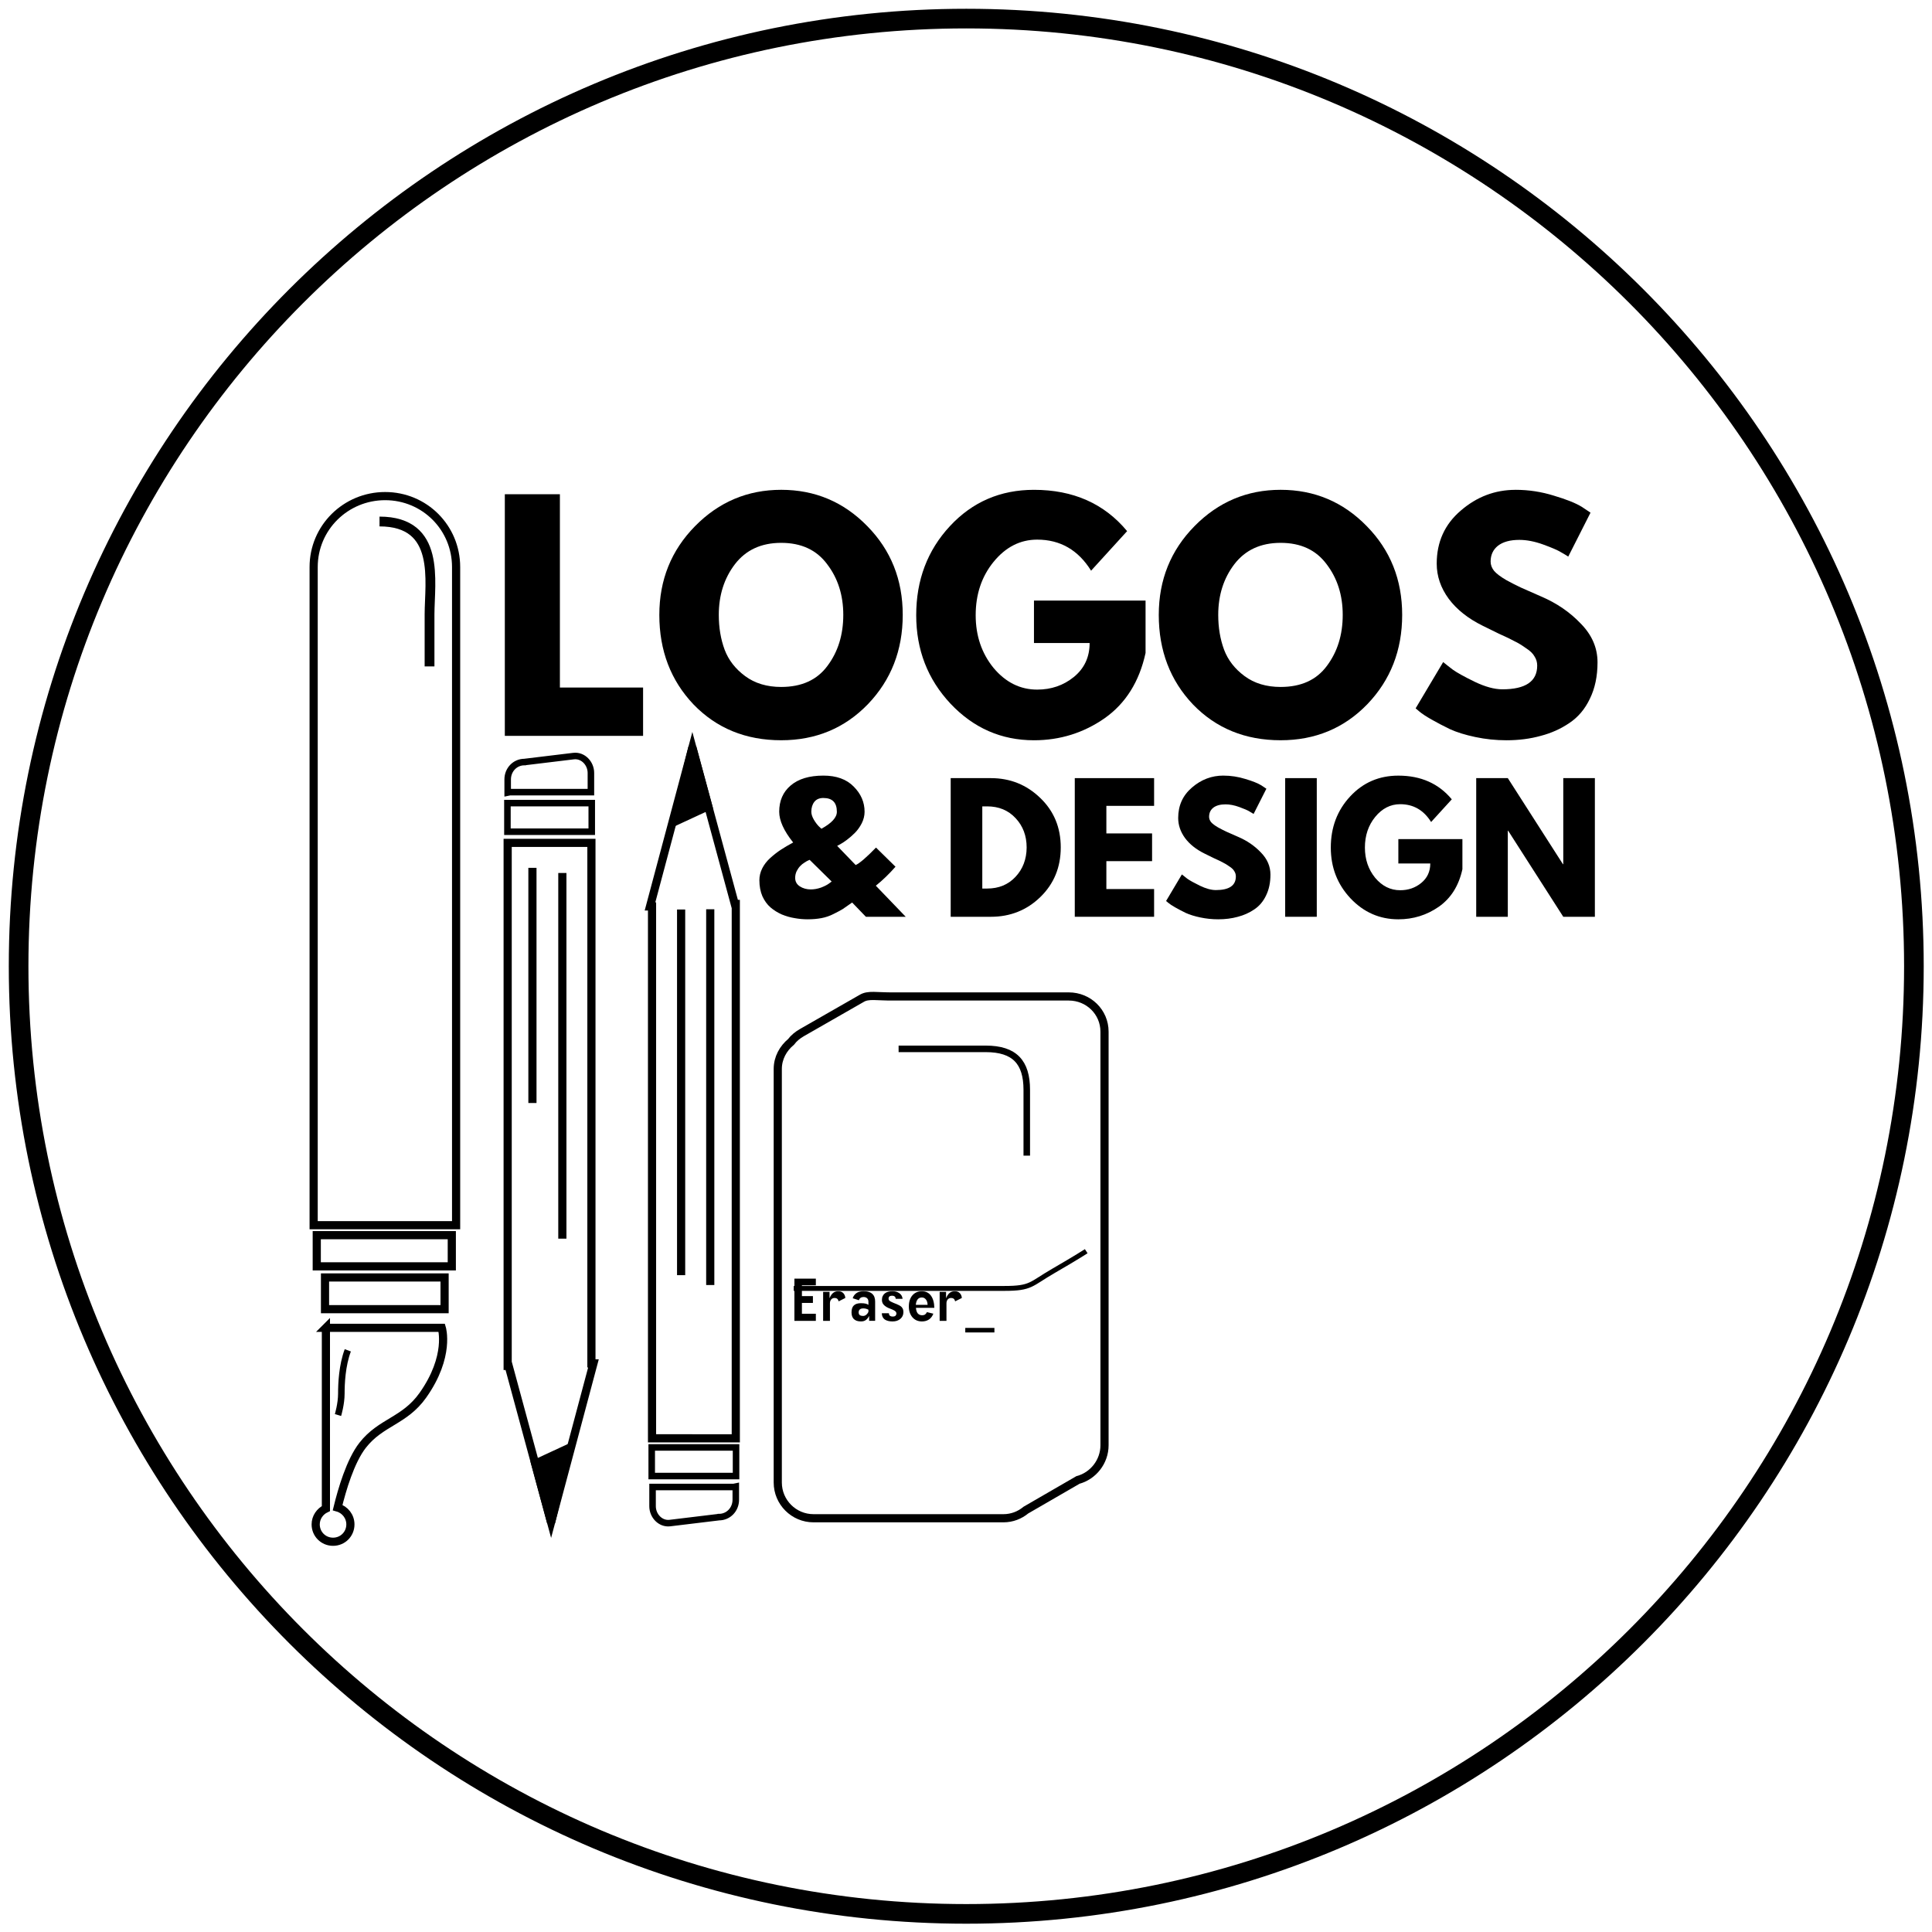 <?xml version="1.0" encoding="UTF-8" standalone="no"?>
<!-- Created with Inkscape (http://www.inkscape.org/) -->

<svg
   xmlns:dc="http://purl.org/dc/elements/1.1/"
   xmlns:cc="http://creativecommons.org/ns#"
   xmlns:rdf="http://www.w3.org/1999/02/22-rdf-syntax-ns#"
   xmlns:svg="http://www.w3.org/2000/svg"
   xmlns="http://www.w3.org/2000/svg"
   xmlns:sodipodi="http://sodipodi.sourceforge.net/DTD/sodipodi-0.dtd"
   xmlns:inkscape="http://www.inkscape.org/namespaces/inkscape"
   width="128"
   height="128"
   id="svg3802"
   version="1.1"
   inkscape:version="0.48.4 r9939"
   sodipodi:docname="logos.svg">
  <defs
     id="defs3804" />
  <sodipodi:namedview
     id="base"
     pagecolor="#ffffff"
     bordercolor="#666666"
     borderopacity="1.0"
     inkscape:pageopacity="0.0"
     inkscape:pageshadow="2"
     inkscape:zoom="5.6"
     inkscape:cx="46.442433"
     inkscape:cy="58.550258"
     inkscape:document-units="px"
     inkscape:current-layer="layer1"
     showgrid="false"
     showguides="true"
     inkscape:guide-bbox="true"
     inkscape:window-width="1280"
     inkscape:window-height="969"
     inkscape:window-x="0"
     inkscape:window-y="30"
     inkscape:window-maximized="1">
    <sodipodi:guide
       position="0,0"
       orientation="0,128"
       id="guide3810" />
    <sodipodi:guide
       position="128,0"
       orientation="-128,0"
       id="guide3812" />
    <sodipodi:guide
       position="128,128"
       orientation="0,-128"
       id="guide3814" />
    <sodipodi:guide
       position="0,128"
       orientation="128,0"
       id="guide3816" />
    <sodipodi:guide
       orientation="-0.707,0.707"
       position="166.928,-38.386"
       id="guide4370" />
  </sodipodi:namedview>
  <g
     inkscape:label="Calque 1"
     inkscape:groupmode="layer"
     id="layer1"
     transform="translate(0,-3029.087)">
    <path
       sodipodi:type="arc"
       style="fill:none;stroke:#000000;stroke-width:1.326;stroke-miterlimit:4;stroke-opacity:1;stroke-dasharray:none"
       id="path3818"
       sodipodi:cx="64"
       sodipodi:cy="64"
       sodipodi:rx="64"
       sodipodi:ry="64"
       d="M 128,64 C 128,99.346 99.346,128 64,128 28.654,128 0,99.346 0,64 0,28.654 28.654,0 64,0 c 35.346,0 64,28.654 64,64 z"
       transform="matrix(0.981,0,0,0.981,1.233,3030.319)" />
    <g
       style="font-size:22.103px;font-style:normal;font-weight:normal;line-height:125%;letter-spacing:0px;word-spacing:0px;fill:#000000;fill-opacity:1;stroke:none;font-family:Sans"
       id="text3788"
       transform="matrix(0.878,0,0,0.878,13.07,369.132)">
      <path
         d="m 27.363,3066.854 0,14.588 6.277,0 0,3.647 -10.433,0 0,-18.235 4.155,0"
         style="font-variant:normal;font-weight:bold;font-stretch:normal;text-align:start;line-height:125%;writing-mode:lr-tb;text-anchor:start;font-family:League Spartan;-inkscape-font-specification:League Spartan Bold"
         id="path4387"
         inkscape:connector-curvature="0" />
      <path
         d="m 34.866,3075.96 c 0,-2.638 0.899,-4.87 2.697,-6.697 1.798,-1.827 3.964,-2.741 6.498,-2.741 2.549,10e-5 4.715,0.914 6.498,2.741 1.783,1.812 2.674,4.045 2.674,6.697 -1.9e-5,2.667 -0.877,4.914 -2.63,6.741 -1.754,1.812 -3.934,2.719 -6.542,2.719 -2.667,0 -4.87,-0.899 -6.609,-2.696 -1.724,-1.812 -2.586,-4.067 -2.586,-6.763 m 4.487,0 c -5e-6,0.958 0.147,1.835 0.442,2.63 0.295,0.781 0.81,1.444 1.547,1.989 0.737,0.545 1.643,0.818 2.719,0.818 1.547,0 2.711,-0.53 3.492,-1.591 0.796,-1.061 1.194,-2.343 1.194,-3.846 -1.4e-5,-1.488 -0.405,-2.763 -1.216,-3.824 -0.796,-1.076 -1.952,-1.613 -3.47,-1.613 -1.503,0 -2.667,0.538 -3.492,1.613 -0.81,1.061 -1.216,2.336 -1.216,3.824"
         style="font-variant:normal;font-weight:bold;font-stretch:normal;text-align:start;line-height:125%;writing-mode:lr-tb;text-anchor:start;font-family:League Spartan;-inkscape-font-specification:League Spartan Bold"
         id="path4389"
         inkscape:connector-curvature="0" />
      <path
         d="m 71.556,3074.877 0,3.957 c -0.472,2.166 -1.503,3.809 -3.094,4.929 -1.591,1.105 -3.367,1.658 -5.327,1.658 -2.461,0 -4.561,-0.921 -6.299,-2.763 -1.724,-1.842 -2.586,-4.067 -2.586,-6.675 0,-2.652 0.847,-4.892 2.542,-6.719 1.695,-1.827 3.809,-2.741 6.344,-2.741 2.962,10e-5 5.305,1.039 7.029,3.117 l -2.719,2.984 c -0.973,-1.562 -2.328,-2.343 -4.067,-2.343 -1.282,1e-4 -2.38,0.56 -3.293,1.68 -0.899,1.105 -1.348,2.446 -1.348,4.023 -5e-6,1.547 0.449,2.873 1.348,3.978 0.914,1.09 2.011,1.636 3.293,1.636 1.061,0 1.982,-0.317 2.763,-0.95 0.796,-0.648 1.194,-1.503 1.194,-2.564 l -4.2,0 0,-3.205 8.421,0"
         style="font-variant:normal;font-weight:bold;font-stretch:normal;text-align:start;line-height:125%;writing-mode:lr-tb;text-anchor:start;font-family:League Spartan;-inkscape-font-specification:League Spartan Bold"
         id="path4391"
         inkscape:connector-curvature="0" />
      <path
         d="m 72.553,3075.96 c -10e-7,-2.638 0.899,-4.87 2.697,-6.697 1.798,-1.827 3.964,-2.741 6.498,-2.741 2.549,10e-5 4.715,0.914 6.498,2.741 1.783,1.812 2.674,4.045 2.674,6.697 -1.9e-5,2.667 -0.877,4.914 -2.63,6.741 -1.754,1.812 -3.934,2.719 -6.542,2.719 -2.667,0 -4.87,-0.899 -6.609,-2.696 -1.724,-1.812 -2.586,-4.067 -2.586,-6.763 m 4.487,0 c -5e-6,0.958 0.147,1.835 0.442,2.63 0.295,0.781 0.81,1.444 1.547,1.989 0.737,0.545 1.643,0.818 2.719,0.818 1.547,0 2.711,-0.53 3.492,-1.591 0.796,-1.061 1.194,-2.343 1.194,-3.846 -1.4e-5,-1.488 -0.405,-2.763 -1.216,-3.824 -0.796,-1.076 -1.952,-1.613 -3.47,-1.613 -1.503,0 -2.667,0.538 -3.492,1.613 -0.81,1.061 -1.216,2.336 -1.216,3.824"
         style="font-variant:normal;font-weight:bold;font-stretch:normal;text-align:start;line-height:125%;writing-mode:lr-tb;text-anchor:start;font-family:League Spartan;-inkscape-font-specification:League Spartan Bold"
         id="path4393"
         inkscape:connector-curvature="0" />
      <path
         d="m 99.474,3066.522 c 0.987,10e-5 1.952,0.147 2.895,0.442 0.943,0.28 1.643,0.56 2.1,0.84 l 0.663,0.442 -1.68,3.315 c -0.133,-0.088 -0.317,-0.199 -0.553,-0.332 -0.236,-0.147 -0.678,-0.339 -1.326,-0.575 -0.648,-0.236 -1.253,-0.354 -1.812,-0.354 -0.693,10e-5 -1.23,0.147 -1.614,0.442 -0.368,0.295 -0.553,0.693 -0.553,1.194 -6e-6,0.251 0.088,0.486 0.265,0.707 0.177,0.206 0.479,0.435 0.906,0.685 0.427,0.236 0.803,0.427 1.127,0.575 0.324,0.147 0.825,0.368 1.503,0.663 1.179,0.501 2.181,1.186 3.006,2.056 0.84,0.855 1.26,1.827 1.26,2.918 -1e-5,1.046 -0.192,1.96 -0.575,2.741 -0.368,0.781 -0.884,1.393 -1.547,1.835 -0.648,0.442 -1.37,0.766 -2.166,0.973 -0.796,0.221 -1.658,0.332 -2.586,0.332 -0.796,0 -1.577,-0.081 -2.343,-0.243 -0.766,-0.162 -1.407,-0.361 -1.923,-0.597 -0.516,-0.251 -0.98,-0.494 -1.392,-0.729 -0.413,-0.236 -0.715,-0.435 -0.906,-0.597 l -0.287,-0.243 2.078,-3.492 c 0.177,0.147 0.42,0.339 0.729,0.575 0.309,0.221 0.855,0.523 1.636,0.906 0.796,0.383 1.496,0.575 2.1,0.575 1.753,0 2.63,-0.597 2.63,-1.79 -1e-5,-0.251 -0.066,-0.479 -0.199,-0.685 -0.118,-0.221 -0.339,-0.435 -0.663,-0.641 -0.309,-0.221 -0.589,-0.391 -0.84,-0.508 -0.236,-0.133 -0.634,-0.324 -1.194,-0.575 -0.545,-0.265 -0.95,-0.464 -1.216,-0.597 -1.105,-0.545 -1.96,-1.223 -2.564,-2.034 -0.604,-0.825 -0.906,-1.709 -0.906,-2.652 -2e-6,-1.636 0.604,-2.969 1.812,-4.001 1.208,-1.046 2.586,-1.569 4.133,-1.569"
         style="font-variant:normal;font-weight:bold;font-stretch:normal;text-align:start;line-height:125%;writing-mode:lr-tb;text-anchor:start;font-family:League Spartan;-inkscape-font-specification:League Spartan Bold"
         id="path4395"
         inkscape:connector-curvature="0" />
    </g>
    <path
       style="fill:none;stroke:#000000;stroke-width:0.541;stroke-miterlimit:4;stroke-opacity:1;stroke-dasharray:none"
       d="m 25.516,3061.955 c -2.612,0 -4.736,2.089 -4.736,4.702 l 0,43.602 9.438,0 0,-43.602 c 0,-2.612 -2.09,-4.702 -4.702,-4.702 z"
       id="rect3006"
       inkscape:connector-curvature="0" />
    <rect
       style="fill:none;stroke:#000000;stroke-width:0.541;stroke-miterlimit:4;stroke-opacity:1;stroke-dasharray:none"
       id="rect3011"
       width="8.947"
       height="2.066"
       x="20.986"
       y="3110.92"
       ry="0" />
    <rect
       ry="0"
       y="3113.722"
       x="21.533"
       height="2.101"
       width="7.922"
       id="rect3015"
       style="fill:none;stroke:#000000;stroke-width:0.541;stroke-miterlimit:4;stroke-opacity:1;stroke-dasharray:none" />
    <path
       style="fill:none;stroke:#000000;stroke-width:0.541;stroke-linecap:butt;stroke-linejoin:miter;stroke-miterlimit:4;stroke-opacity:1;stroke-dasharray:none"
       d="m 21.592,3117.058 0,11.975 c -0.394,0.186 -0.677,0.584 -0.677,1.049 0,0.642 0.508,1.15 1.15,1.15 0.642,0 1.15,-0.508 1.15,-1.15 0,-0.532 -0.359,-0.978 -0.846,-1.116 0.286,-1.168 0.839,-3.08 1.657,-4.127 1.208,-1.546 2.778,-1.598 3.992,-3.315 1.832,-2.591 1.252,-4.465 1.252,-4.465 l -7.679,0 z"
       id="path3017"
       inkscape:connector-curvature="0" />
    <path
       style="fill:none;stroke:#000000;stroke-width:0.433;stroke-linecap:butt;stroke-linejoin:miter;stroke-miterlimit:4;stroke-opacity:1;stroke-dasharray:none"
       d="m 23.042,3118.549 c -0.376,1.008 -0.427,2.187 -0.427,2.87 0,0.683 -0.222,1.418 -0.222,1.418"
       id="path3790"
       inkscape:connector-curvature="0" />
    <path
       style="fill:none;stroke:#000000;stroke-width:0.649;stroke-linecap:butt;stroke-linejoin:miter;stroke-miterlimit:4;stroke-opacity:1;stroke-dasharray:none"
       d="m 25.144,3063.638 c 4.083,0 3.314,3.981 3.314,6.168 0,2.187 0,3.434 0,3.434"
       id="path3792"
       inkscape:connector-curvature="0" />
    <path
       style="fill:none;stroke:#000000;stroke-width:0.541;stroke-miterlimit:4;stroke-opacity:1;stroke-dasharray:none"
       d="m 33.634,3084.93 0,34.655 0.068,0 2.808,10.351 2.808,-10.52 -0.135,0 0,-34.486 z"
       id="rect3794"
       inkscape:connector-curvature="0"
       sodipodi:nodetypes="cccccccc" />
    <rect
       style="fill:none;stroke:#000000;stroke-width:0.433;stroke-miterlimit:4;stroke-opacity:1;stroke-dasharray:none"
       id="rect3799"
       width="5.587"
       height="1.896"
       x="33.618"
       y="3082.295" />
    <path
       style="fill:none;stroke:#000000;stroke-width:0.433;stroke-miterlimit:4;stroke-opacity:1;stroke-dasharray:none"
       d="m 34.751,3079.574 c -0.634,0 -1.116,0.516 -1.116,1.15 l 0,0.879 c 0.058,-0.011 0.109,-0.034 0.169,-0.034 l 5.345,0 0,-1.273 c 0,-0.634 -0.521,-1.192 -1.15,-1.116 l -3.247,0.393 z"
       id="rect3803"
       inkscape:connector-curvature="0"
       sodipodi:nodetypes="cscscsscc" />
    <path
       style="fill:none;stroke:#000000;stroke-width:0.541;stroke-linecap:butt;stroke-linejoin:miter;stroke-miterlimit:4;stroke-opacity:1;stroke-dasharray:none"
       d="m 35.275,3086.583 0,15.581"
       id="path3808"
       inkscape:connector-curvature="0" />
    <path
       style="fill:none;stroke:#000000;stroke-width:0.541;stroke-linecap:butt;stroke-linejoin:miter;stroke-miterlimit:4;stroke-opacity:1;stroke-dasharray:none"
       d="m 37.257,3086.925 0,24.226"
       id="path3810"
       inkscape:connector-curvature="0" />
    <path
       style="fill:#000000;fill-opacity:1;stroke:#000000;stroke-width:0.541;stroke-miterlimit:4;stroke-opacity:1;stroke-dasharray:none"
       d="m 35.461,3126.056 1.049,3.89 1.194,-4.929 z"
       id="path3812"
       inkscape:connector-curvature="0"
       sodipodi:nodetypes="cccc" />
    <path
       sodipodi:nodetypes="cccccccc"
       inkscape:connector-curvature="0"
       id="path3817"
       d="m 48.748,3124.38 0,-35.407 -0.068,0 -2.808,-10.351 -2.808,10.52 0.135,0 0,35.237 z"
       style="fill:none;stroke:#000000;stroke-width:0.541;stroke-miterlimit:4;stroke-opacity:1;stroke-dasharray:none" />
    <rect
       y="-3126.879"
       x="-48.765"
       height="1.896"
       width="5.587"
       id="rect3819"
       style="fill:none;stroke:#000000;stroke-width:0.433;stroke-miterlimit:4;stroke-opacity:1;stroke-dasharray:none"
       transform="scale(-1,-1)" />
    <path
       sodipodi:nodetypes="cscscsscc"
       inkscape:connector-curvature="0"
       id="path3821"
       d="m 47.632,3129.6 c 0.634,0 1.116,-0.516 1.116,-1.15 l 0,-0.879 c -0.058,0.011 -0.109,0.034 -0.169,0.034 l -5.345,0 0,1.273 c 0,0.634 0.521,1.192 1.15,1.116 l 3.247,-0.393 z"
       style="fill:none;stroke:#000000;stroke-width:0.433;stroke-miterlimit:4;stroke-opacity:1;stroke-dasharray:none" />
    <path
       inkscape:connector-curvature="0"
       id="path3823"
       d="m 47.056,3114.223 0,-24.895"
       style="fill:none;stroke:#000000;stroke-width:0.541;stroke-linecap:butt;stroke-linejoin:miter;stroke-miterlimit:4;stroke-opacity:1;stroke-dasharray:none" />
    <path
       inkscape:connector-curvature="0"
       id="path3825"
       d="m 45.126,3113.57 0,-24.226"
       style="fill:none;stroke:#000000;stroke-width:0.541;stroke-linecap:butt;stroke-linejoin:miter;stroke-miterlimit:4;stroke-opacity:1;stroke-dasharray:none" />
    <path
       sodipodi:nodetypes="cccc"
       inkscape:connector-curvature="0"
       id="path3827"
       d="m 46.921,3082.503 -1.049,-3.89 -1.194,4.929 z"
       style="fill:#000000;fill-opacity:1;stroke:#000000;stroke-width:0.541;stroke-miterlimit:4;stroke-opacity:1;stroke-dasharray:none" />
    <g
       style="font-size:10.291px;font-style:normal;font-weight:normal;line-height:125%;letter-spacing:0px;word-spacing:0px;fill:#000000;fill-opacity:1;stroke:none;font-family:Sans"
       id="text3829"
       transform="matrix(1.082,0,0,1.082,-13.519,-257.011)">
      <path
         d="m 58.992,3090.962 c 0,-0.254 0.058,-0.497 0.175,-0.731 0.117,-0.233 0.281,-0.446 0.494,-0.638 0.213,-0.192 0.429,-0.36 0.648,-0.504 0.22,-0.144 0.47,-0.291 0.751,-0.443 -0.569,-0.713 -0.854,-1.341 -0.854,-1.883 -2e-6,-0.672 0.233,-1.208 0.7,-1.605 0.473,-0.405 1.142,-0.607 2.007,-0.607 0.796,0 1.413,0.223 1.852,0.669 0.446,0.446 0.669,0.96 0.669,1.544 -7e-6,0.24 -0.058,0.477 -0.175,0.71 -0.117,0.226 -0.257,0.422 -0.422,0.587 -0.158,0.158 -0.319,0.298 -0.484,0.422 -0.165,0.123 -0.305,0.216 -0.422,0.278 l -0.175,0.093 1.132,1.173 c 0.247,-0.11 0.662,-0.467 1.245,-1.07 l 1.194,1.173 c -0.384,0.439 -0.786,0.827 -1.204,1.163 l 1.832,1.904 -2.439,0 -0.844,-0.875 c -0.261,0.185 -0.453,0.319 -0.576,0.401 -0.123,0.075 -0.309,0.175 -0.556,0.298 -0.24,0.123 -0.491,0.209 -0.751,0.257 -0.254,0.048 -0.535,0.072 -0.844,0.072 -0.268,0 -0.532,-0.024 -0.792,-0.072 -0.261,-0.041 -0.525,-0.117 -0.792,-0.226 -0.261,-0.117 -0.491,-0.261 -0.689,-0.432 -0.199,-0.172 -0.364,-0.398 -0.494,-0.679 -0.123,-0.288 -0.185,-0.614 -0.185,-0.978 m 3.921,-5.042 c -0.247,0 -0.432,0.079 -0.556,0.237 -0.123,0.158 -0.185,0.36 -0.185,0.607 -3e-6,0.144 0.051,0.305 0.154,0.484 0.103,0.172 0.206,0.309 0.309,0.412 l 0.154,0.144 c 0.631,-0.343 0.947,-0.69 0.947,-1.039 -5e-6,-0.563 -0.274,-0.844 -0.823,-0.844 m 0.504,5.114 -1.348,-1.327 c -0.021,0.01 -0.051,0.021 -0.093,0.041 -0.041,0.014 -0.113,0.055 -0.216,0.123 -0.103,0.062 -0.192,0.134 -0.268,0.216 -0.075,0.075 -0.148,0.178 -0.216,0.309 -0.062,0.13 -0.093,0.268 -0.093,0.412 -2e-6,0.226 0.096,0.401 0.288,0.525 0.192,0.123 0.415,0.185 0.669,0.185 0.206,0 0.415,-0.038 0.628,-0.113 0.213,-0.082 0.374,-0.165 0.484,-0.247 l 0.165,-0.123"
         style="font-variant:normal;font-weight:bold;font-stretch:normal;text-align:start;line-height:125%;writing-mode:lr-tb;text-anchor:start;font-family:League Spartan;-inkscape-font-specification:League Spartan Bold"
         id="path3868"
         inkscape:connector-curvature="0" />
      <path
         d="m 70.707,3084.705 2.459,0 c 1.18,10e-5 2.188,0.405 3.025,1.214 0.837,0.803 1.255,1.811 1.255,3.026 -7e-6,1.221 -0.418,2.236 -1.255,3.046 -0.83,0.803 -1.839,1.204 -3.025,1.204 l -2.459,0 0,-8.49 m 1.935,6.761 0.298,0 c 0.707,0 1.283,-0.237 1.729,-0.71 0.453,-0.48 0.683,-1.081 0.689,-1.801 -6e-6,-0.72 -0.226,-1.321 -0.679,-1.801 -0.446,-0.48 -1.026,-0.72 -1.739,-0.72 l -0.298,0 0,5.032"
         style="font-variant:normal;font-weight:bold;font-stretch:normal;text-align:start;line-height:125%;writing-mode:lr-tb;text-anchor:start;font-family:League Spartan;-inkscape-font-specification:League Spartan Bold"
         id="path3870"
         inkscape:connector-curvature="0" />
      <path
         d="m 83.162,3084.705 0,1.698 -2.923,0 0,1.688 2.799,0 0,1.698 -2.799,0 0,1.708 2.923,0 0,1.698 -4.857,0 0,-8.49 4.857,0"
         style="font-variant:normal;font-weight:bold;font-stretch:normal;text-align:start;line-height:125%;writing-mode:lr-tb;text-anchor:start;font-family:League Spartan;-inkscape-font-specification:League Spartan Bold"
         id="path3872"
         inkscape:connector-curvature="0" />
      <path
         d="m 87.402,3084.551 c 0.46,0 0.909,0.069 1.348,0.206 0.439,0.13 0.765,0.261 0.978,0.391 l 0.309,0.206 -0.782,1.544 c -0.062,-0.041 -0.148,-0.093 -0.257,-0.154 -0.11,-0.069 -0.316,-0.158 -0.617,-0.268 -0.302,-0.11 -0.583,-0.165 -0.844,-0.165 -0.322,0 -0.573,0.069 -0.751,0.206 -0.172,0.137 -0.257,0.322 -0.257,0.556 -2e-6,0.117 0.041,0.226 0.123,0.329 0.082,0.096 0.223,0.202 0.422,0.319 0.199,0.11 0.374,0.199 0.525,0.268 0.151,0.069 0.384,0.172 0.7,0.309 0.549,0.233 1.015,0.552 1.4,0.957 0.391,0.398 0.587,0.851 0.587,1.358 -7e-6,0.487 -0.089,0.912 -0.268,1.276 -0.172,0.364 -0.412,0.648 -0.72,0.854 -0.302,0.206 -0.638,0.357 -1.008,0.453 -0.37,0.103 -0.772,0.154 -1.204,0.154 -0.37,0 -0.734,-0.038 -1.091,-0.113 -0.357,-0.075 -0.655,-0.168 -0.895,-0.278 -0.24,-0.117 -0.456,-0.23 -0.648,-0.34 -0.192,-0.11 -0.333,-0.202 -0.422,-0.278 l -0.134,-0.113 0.967,-1.626 c 0.082,0.069 0.196,0.158 0.34,0.268 0.144,0.103 0.398,0.243 0.762,0.422 0.37,0.178 0.696,0.268 0.978,0.268 0.816,0 1.225,-0.278 1.225,-0.834 -5e-6,-0.117 -0.031,-0.223 -0.093,-0.319 -0.055,-0.103 -0.158,-0.202 -0.309,-0.298 -0.144,-0.103 -0.274,-0.182 -0.391,-0.237 -0.11,-0.062 -0.295,-0.151 -0.556,-0.268 -0.254,-0.123 -0.442,-0.216 -0.566,-0.278 -0.515,-0.254 -0.912,-0.569 -1.194,-0.947 -0.281,-0.384 -0.422,-0.796 -0.422,-1.235 -10e-7,-0.761 0.281,-1.382 0.844,-1.863 0.563,-0.487 1.204,-0.731 1.924,-0.731"
         style="font-variant:normal;font-weight:bold;font-stretch:normal;text-align:start;line-height:125%;writing-mode:lr-tb;text-anchor:start;font-family:League Spartan;-inkscape-font-specification:League Spartan Bold"
         id="path3874"
         inkscape:connector-curvature="0" />
      <path
         d="m 93.123,3084.705 0,8.49 -1.935,0 0,-8.49 1.935,0"
         style="font-variant:normal;font-weight:bold;font-stretch:normal;text-align:start;line-height:125%;writing-mode:lr-tb;text-anchor:start;font-family:League Spartan;-inkscape-font-specification:League Spartan Bold"
         id="path3876"
         inkscape:connector-curvature="0" />
      <path
         d="m 102.04,3088.441 0,1.842 c -0.22,1.008 -0.7,1.773 -1.441,2.295 -0.741,0.515 -1.568,0.772 -2.48,0.772 -1.146,0 -2.123,-0.429 -2.933,-1.286 -0.803,-0.858 -1.204,-1.893 -1.204,-3.108 0,-1.235 0.394,-2.278 1.183,-3.128 0.789,-0.851 1.773,-1.276 2.953,-1.276 1.379,0 2.47,0.484 3.272,1.451 l -1.266,1.389 c -0.453,-0.727 -1.084,-1.091 -1.893,-1.091 -0.597,0 -1.108,0.261 -1.533,0.782 -0.418,0.514 -0.628,1.139 -0.628,1.873 -2e-6,0.72 0.209,1.338 0.628,1.852 0.425,0.508 0.936,0.761 1.533,0.761 0.494,0 0.923,-0.147 1.286,-0.443 0.37,-0.302 0.556,-0.7 0.556,-1.194 l -1.955,0 0,-1.492 3.921,0"
         style="font-variant:normal;font-weight:bold;font-stretch:normal;text-align:start;line-height:125%;writing-mode:lr-tb;text-anchor:start;font-family:League Spartan;-inkscape-font-specification:League Spartan Bold"
         id="path3878"
         inkscape:connector-curvature="0" />
      <path
         d="m 104.82,3087.926 0,5.269 -1.935,0 0,-8.49 1.935,0 3.375,5.269 0.021,0 0,-5.269 1.935,0 0,8.49 -1.935,0 -3.375,-5.269 -0.021,0"
         style="font-variant:normal;font-weight:bold;font-stretch:normal;text-align:start;line-height:125%;writing-mode:lr-tb;text-anchor:start;font-family:League Spartan;-inkscape-font-specification:League Spartan Bold"
         id="path3880"
         inkscape:connector-curvature="0" />
    </g>
    <path
       style="fill:none;stroke:#000000;stroke-width:0.541;stroke-miterlimit:4;stroke-opacity:1;stroke-dasharray:none"
       d="m 57.076,3095.24 -3.958,2.266 c -0.283,0.164 -0.525,0.364 -0.71,0.609 -0.519,0.432 -0.879,1.062 -0.879,1.793 l 0,27.399 c 0,1.306 1.062,2.368 2.368,2.368 l 12.583,0 c 0.571,0 1.081,-0.205 1.488,-0.541 l 3.45,-1.996 c 1.006,-0.269 1.759,-1.207 1.759,-2.3 l 0,-27.399 c 0,-1.306 -1.062,-2.334 -2.368,-2.334 l -11.602,0 c -1.129,0.013 -1.674,-0.147 -2.131,0.135 z"
       id="rect3835"
       inkscape:connector-curvature="0"
       sodipodi:nodetypes="cccssssccssscc" />
    <path
       style="fill:none;stroke:#000000;stroke-width:0.433;stroke-linecap:butt;stroke-linejoin:miter;stroke-miterlimit:4;stroke-opacity:1;stroke-dasharray:none"
       d="m 59.535,3098.577 c 0,0 3.861,0 5.775,0 1.914,0 2.716,0.888 2.716,2.716 0,1.828 0,4.357 0,4.357"
       id="path3844"
       inkscape:connector-curvature="0" />
    <path
       style="fill:none;stroke:#000000;stroke-width:0.325;stroke-linecap:butt;stroke-linejoin:miter;stroke-miterlimit:4;stroke-opacity:1;stroke-dasharray:none"
       d="m 52.587,3114.448 c 5.364,0 12.177,0 13.965,0 1.788,0 1.726,-0.287 3.238,-1.16 1.511,-0.873 2.175,-1.305 2.175,-1.305"
       id="path3846"
       inkscape:connector-curvature="0" />
    <g
       style="font-size:3.567px;font-style:normal;font-variant:normal;font-weight:normal;font-stretch:normal;text-align:start;line-height:125%;letter-spacing:0px;word-spacing:0px;writing-mode:lr-tb;text-anchor:start;fill:#000000;fill-opacity:1;stroke:none;font-family:Monofonto;-inkscape-font-specification:Monofonto"
       id="text3848"
       transform="matrix(1.082,0,0,1.082,-13.519,-257.011)">
      <path
         d="m 62.45,3117.938 -1.313,0 0,-2.586 1.313,0 0,0.41 -0.853,0 0,0.66 0.674,0 0,0.417 -0.674,0 0,0.663 0.853,0 0,0.435"
         id="path3853"
         inkscape:connector-curvature="0" />
      <path
         d="m 63.816,3116.122 c 0.136,0 0.24,0.039 0.314,0.118 0.074,0.076 0.115,0.175 0.125,0.296 l -0.41,0.207 c -0.031,-0.138 -0.112,-0.207 -0.243,-0.207 -0.09,0 -0.162,0.031 -0.214,0.093 -0.05,0.062 -0.075,0.14 -0.075,0.235 l 0,1.074 -0.417,0 0,-1.776 0.392,0 0,0.389 c 0.067,-0.157 0.143,-0.268 0.228,-0.332 0.086,-0.064 0.185,-0.096 0.3,-0.096"
         id="path3855"
         inkscape:connector-curvature="0" />
      <path
         d="m 65.671,3117.256 c -0.036,-0.021 -0.081,-0.04 -0.136,-0.057 -0.055,-0.017 -0.113,-0.025 -0.175,-0.025 -0.105,0 -0.18,0.024 -0.225,0.071 -0.043,0.045 -0.064,0.102 -0.064,0.171 -10e-7,0.078 0.024,0.136 0.071,0.171 0.05,0.033 0.117,0.05 0.2,0.05 0.074,0 0.141,-0.026 0.203,-0.079 0.062,-0.055 0.103,-0.115 0.125,-0.182 l 0,-0.121 m 0.41,0.681 -0.367,0 0,-0.307 c -0.04,0.093 -0.101,0.174 -0.182,0.243 -0.078,0.067 -0.183,0.1 -0.314,0.1 -0.105,0 -0.194,-0.013 -0.268,-0.039 -0.074,-0.028 -0.134,-0.067 -0.182,-0.114 -0.045,-0.05 -0.078,-0.108 -0.1,-0.175 -0.021,-0.069 -0.032,-0.145 -0.032,-0.228 0,-0.193 0.048,-0.334 0.143,-0.424 0.095,-0.09 0.238,-0.136 0.428,-0.136 0.128,0 0.228,0.01 0.3,0.029 0.071,0.017 0.126,0.042 0.164,0.075 l 0,-0.193 c -10e-7,-0.093 -0.027,-0.164 -0.082,-0.214 -0.052,-0.05 -0.125,-0.075 -0.218,-0.075 -0.145,0 -0.24,0.065 -0.285,0.196 l -0.378,-0.121 c 0.026,-0.083 0.063,-0.152 0.111,-0.207 0.048,-0.057 0.101,-0.102 0.161,-0.136 0.059,-0.033 0.122,-0.056 0.189,-0.068 0.069,-0.014 0.136,-0.021 0.2,-0.021 0.128,0 0.238,0.015 0.328,0.046 0.09,0.029 0.164,0.071 0.221,0.129 0.057,0.055 0.099,0.121 0.125,0.2 0.026,0.079 0.039,0.165 0.039,0.26 l 0,1.181"
         id="path3857"
         inkscape:connector-curvature="0" />
      <path
         d="m 67.812,3117.399 c -10e-7,0.088 -0.017,0.168 -0.05,0.239 -0.033,0.069 -0.08,0.128 -0.139,0.178 -0.057,0.05 -0.127,0.089 -0.21,0.118 -0.081,0.026 -0.17,0.039 -0.268,0.039 -0.202,0 -0.361,-0.041 -0.478,-0.121 -0.114,-0.083 -0.174,-0.21 -0.178,-0.382 l 0.435,0 c -10e-7,0.069 0.02,0.12 0.061,0.153 0.04,0.033 0.098,0.05 0.171,0.05 0.088,0 0.147,-0.019 0.178,-0.057 0.033,-0.038 0.05,-0.077 0.05,-0.118 -10e-7,-0.055 -0.018,-0.1 -0.054,-0.136 -0.036,-0.038 -0.101,-0.077 -0.196,-0.118 -0.09,-0.036 -0.174,-0.069 -0.25,-0.1 -0.076,-0.033 -0.146,-0.076 -0.21,-0.128 -0.055,-0.043 -0.099,-0.094 -0.132,-0.153 -0.031,-0.062 -0.046,-0.131 -0.046,-0.207 -10e-7,-0.093 0.017,-0.172 0.05,-0.239 0.033,-0.069 0.078,-0.125 0.136,-0.168 0.057,-0.045 0.125,-0.077 0.203,-0.096 0.078,-0.021 0.163,-0.032 0.253,-0.032 0.166,0 0.307,0.04 0.421,0.121 0.117,0.078 0.184,0.194 0.203,0.346 l -0.421,0 c -0.005,-0.062 -0.025,-0.108 -0.061,-0.139 -0.033,-0.033 -0.089,-0.05 -0.168,-0.05 -0.076,0 -0.131,0.017 -0.164,0.05 -0.031,0.033 -0.046,0.071 -0.046,0.114 0,0.059 0.018,0.106 0.054,0.139 0.038,0.033 0.107,0.071 0.207,0.114 0.121,0.05 0.218,0.09 0.289,0.121 0.074,0.031 0.134,0.063 0.182,0.096 0.055,0.036 0.098,0.083 0.128,0.143 0.033,0.059 0.05,0.133 0.05,0.221"
         id="path3859"
         inkscape:connector-curvature="0" />
      <path
         d="m 68.579,3117.138 c 0.012,0.157 0.05,0.272 0.114,0.346 0.067,0.074 0.157,0.111 0.271,0.111 0.136,0 0.231,-0.064 0.285,-0.193 l 0.396,0.096 c -0.062,0.159 -0.152,0.278 -0.271,0.357 -0.119,0.078 -0.262,0.118 -0.428,0.118 -0.119,0 -0.228,-0.021 -0.328,-0.064 -0.098,-0.045 -0.182,-0.108 -0.253,-0.189 -0.069,-0.081 -0.124,-0.177 -0.164,-0.289 -0.038,-0.112 -0.057,-0.235 -0.057,-0.371 0,-0.147 0.019,-0.28 0.057,-0.396 0.04,-0.117 0.095,-0.214 0.164,-0.292 0.071,-0.081 0.155,-0.143 0.25,-0.185 0.098,-0.043 0.205,-0.064 0.321,-0.064 0.24,0 0.426,0.088 0.556,0.264 0.133,0.176 0.205,0.427 0.214,0.753 l -1.127,0 m 0.713,-0.182 c -0.005,-0.145 -0.04,-0.257 -0.107,-0.335 -0.064,-0.079 -0.146,-0.118 -0.246,-0.118 -0.109,0 -0.195,0.039 -0.257,0.118 -0.062,0.079 -0.099,0.19 -0.111,0.335 l 0.721,0"
         id="path3861"
         inkscape:connector-curvature="0" />
      <path
         d="m 70.951,3116.122 c 0.136,0 0.24,0.039 0.314,0.118 0.074,0.076 0.115,0.175 0.125,0.296 l -0.41,0.207 c -0.031,-0.138 -0.112,-0.207 -0.243,-0.207 -0.09,0 -0.162,0.031 -0.214,0.093 -0.05,0.062 -0.075,0.14 -0.075,0.235 l 0,1.074 -0.417,0 0,-1.776 0.392,0 0,0.389 c 0.067,-0.157 0.143,-0.268 0.228,-0.332 0.086,-0.064 0.185,-0.096 0.3,-0.096"
         id="path3863"
         inkscape:connector-curvature="0" />
      <path
         d="m 73.384,3118.647 -1.784,0 0,-0.278 1.784,0 0,0.278"
         id="path3865"
         inkscape:connector-curvature="0" />
    </g>
  </g>
</svg>
